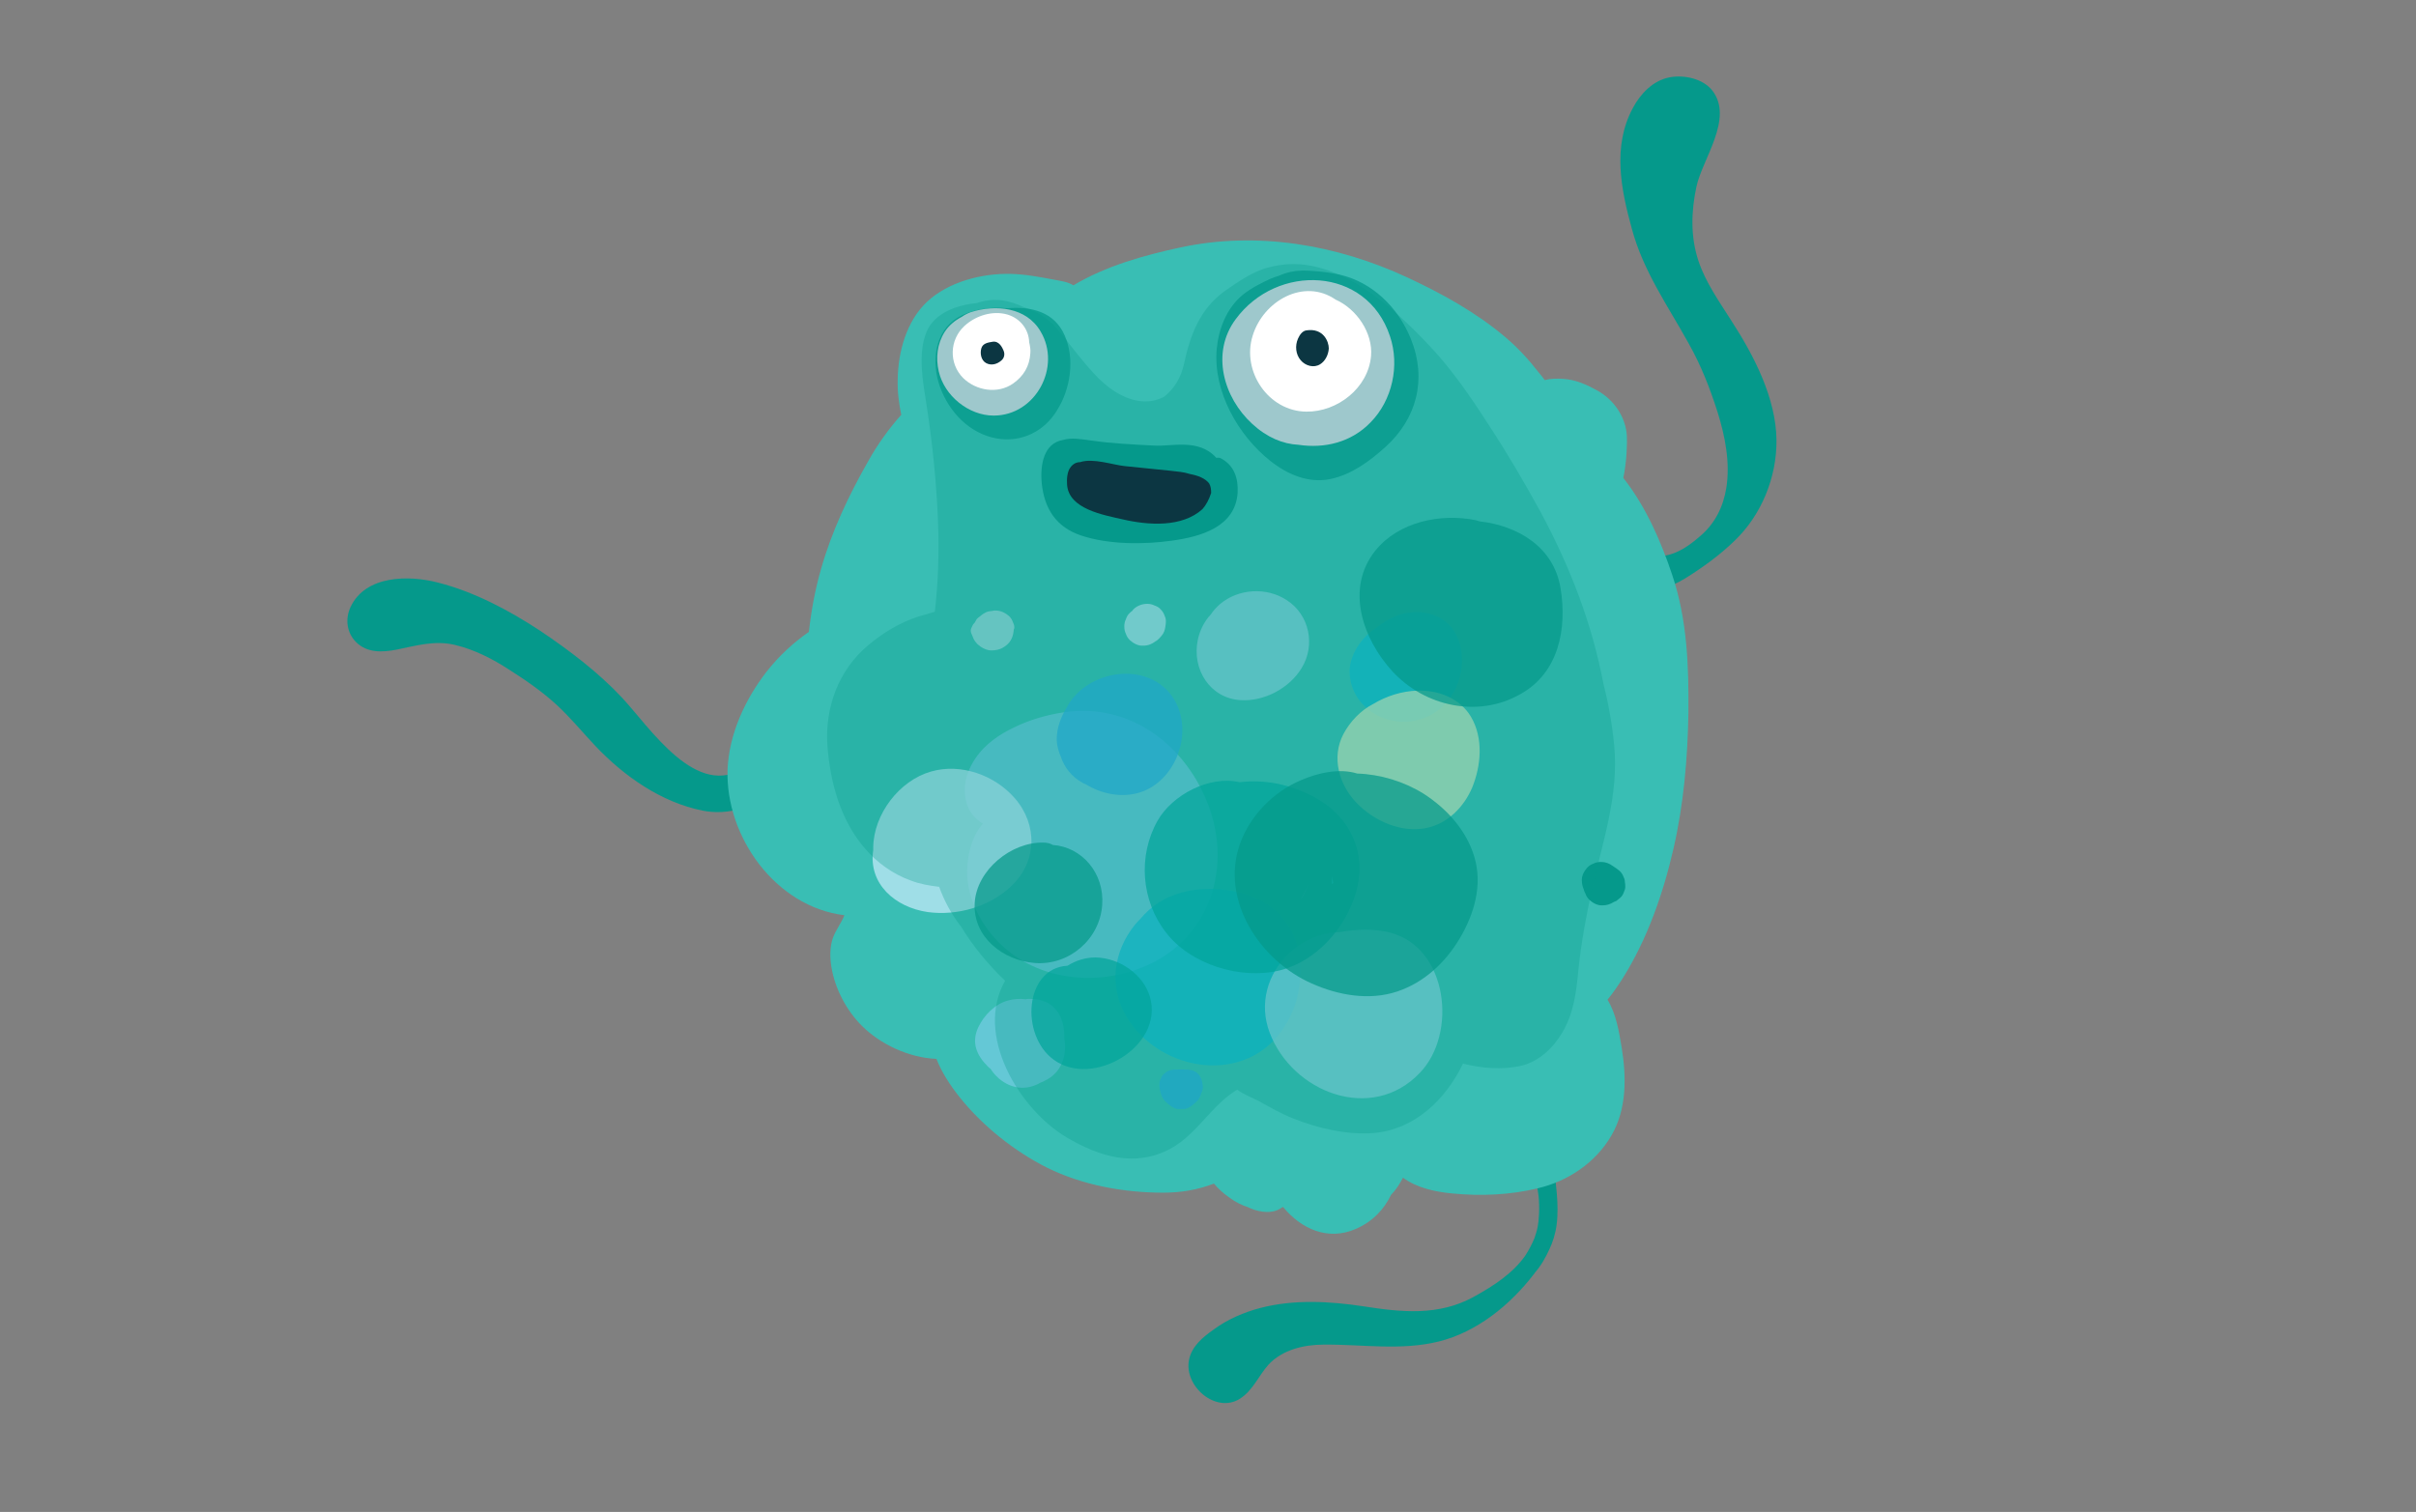 <?xml version="1.0" encoding="utf-8"?>
<!-- Generator: Adobe Illustrator 19.1.0, SVG Export Plug-In . SVG Version: 6.00 Build 0)  -->
<svg version="1.1" xmlns="http://www.w3.org/2000/svg" xmlns:xlink="http://www.w3.org/1999/xlink" x="0px" y="0px"
	 viewBox="0 0 612 383.1" style="enable-background:new 0 0 612 383.1;" xml:space="preserve">
<rect x="0" y="0" width="612" height="383.1" fill="#808080" stroke="none"/>
<style type="text/css">
	.st0{fill:#05998B;}
	.st1{fill:#39BEB4;}
	.st2{opacity:0.75;fill:#05998B;}
	.st3{opacity:0.76;fill:#05998B;}
	.st4{opacity:0.72;fill:#2AAAE2;}
	.st5{opacity:0.72;fill:#C7EAFB;}
	.st6{opacity:0.72;fill:#B0E0E8;}
	.st7{opacity:0.72;}
	.st8{fill:#75CCE4;}
	.st9{opacity:0.72;fill:#75CCE4;}
	.st10{opacity:0.72;fill:#0EBBD6;}
	.st11{opacity:0.72;fill:#93D7E6;}
	.st12{opacity:0.72;fill:#00AAA3;}
	.st13{opacity:0.72;fill:#2BACE2;}
	.st14{opacity:0.72;fill:#E1EDC2;}
	.st15{opacity:0.72;fill:#05998B;}
	.st16{opacity:0.3;fill:#05998B;}
	.st17{fill:#0C3642;}
	.st18{fill:#9EC8CC;}
	.st19{fill:#FFFFFF;}
	.st20{clip-path:url(#SVGID_2_);fill:#0C3642;}
	.st21{clip-path:url(#SVGID_4_);}
</style>
<g id="Layer_4">
</g>
<g id="Layer_2">
	<g>
		<path class="st0" d="M192.4,195.6c-0.1-0.1-0.2-0.3-0.4-0.5c-0.1-0.1-0.2-0.3-0.4-0.4c-0.6-0.8-1.7-1.2-2.7-0.4
			c-12.4,8.6-24.2-9.9-31.4-17.6c-6-6.4-13.4-12-20.7-16.9c-7.9-5.2-16.8-9.9-25.9-12.2c-7.3-1.9-18.3-1.9-22.1,6.2
			c-1.4,3-1,6.5,1.4,8.9c2.8,2.8,6.7,2.6,10.3,1.9c4.9-1,9.6-2.4,14.7-1.2c5,1.2,9.5,3.5,13.8,6.3c4.1,2.6,8.3,5.5,11.9,8.8
			c3.6,3.3,6.6,7,9.9,10.5c7.3,7.7,16.7,14.3,27.2,16.4c6,1.2,15.1-0.3,15.6-7.8C193.7,196.7,193.1,196,192.4,195.6z"/>
		<path class="st0" d="M394.3,310.4c0.7-5.3-0.3-10.5-0.7-15.8c-0.2-2.4-3.3-2.8-4.3-1.3c-0.9-0.5-2-0.9-3.2-1
			c-2.9-0.2-2.9,4.3,0,4.5c4.5,0.3,4,11.2,3.4,14.1c-0.2,1-0.5,1.9-0.8,2.8c-0.6,1.5-1.4,3-2.3,4.4c-3.2,4.6-8.2,7.8-13.1,10.5
			c-8.9,4.9-18.3,3.9-27.9,2.4c-8.6-1.3-17.6-1.8-26.1,0.4c-4.2,1.1-8.4,2.9-11.9,5.5c-2.7,1.9-5.5,4.2-6.2,7.6
			c-1.4,6.7,6.8,13.8,12.9,9.9c3.3-2.1,4.7-5.8,7.2-8.6c3.5-3.8,9-5.1,14-5.1c9.8-0.1,19.5,1.6,29.2-0.8c9.6-2.4,18-9.2,24-17
			c0.1-0.1,0.2-0.2,0.2-0.3c1.6-1.8,2.8-3.9,3.8-6.1C393.3,314.8,394,312.7,394.3,310.4z"/>
		<path class="st0" d="M438.6,81.3c-3.1-4.9-6.6-9.8-8.4-15.3c-2-6.1-1.8-12.4-0.5-18.6c1.5-7.1,9.5-17.3,4.1-24.4
			c-2.4-3.1-7.2-4.1-10.9-3.4c-4.2,0.8-7.4,4.2-9.3,7.8c-5.2,9.7-3,20.6-0.2,30.7c2.9,10.7,9.1,19.4,14.4,29
			c3.1,5.5,5.4,11.4,7.3,17.4c1.9,6.1,3.2,12.7,2.2,19.1c-0.8,4.9-2.9,9.1-6.7,12.3c-3.4,3-8.2,6.2-12.9,4.5
			c-2.4-0.9-3.6,2.3-2.1,3.8c-2.2-0.6-3.9,2.8-1.6,4.2c4.2,2.6,8.9,0.5,12.8-1.8c4.5-2.8,8.8-5.9,12.6-9.6
			c6.8-6.5,10.7-16.1,10.6-25.5C449.9,100.9,444.3,90.1,438.6,81.3z"/>
	</g>
	<g>
		<path class="st1" d="M423.6,145.7c-2.8-8.4-6.7-17.4-12.4-24.6c0.9-4.2,1-9,0.9-10.7c-0.3-4.8-3.3-9.1-7.4-11.4
			c-2.7-1.5-5.5-2.8-8.7-3c-1.5-0.1-3.2-0.1-4.6,0.3c0,0-0.1,0-0.1,0c-0.5-0.7-1-1.3-1.5-1.9c-2.5-3.2-5.2-6.2-8.4-8.9
			c-7.4-6.3-16.1-11.1-24.9-15.2c-17.9-8.3-38-11.8-57.5-7.6c-9.3,2-18.9,4.7-27.1,9.6c-1.4-0.9-3.2-1.1-4.7-1.4
			c-3.7-0.7-7.4-1.4-11.1-1.5c-7.3-0.2-15.9,2-21.3,7.1c-5.2,4.9-7.3,12.7-7.4,19.6c-0.1,3.1,0.3,6.1,0.9,9c-3.2,3.6-6,7.5-8.4,11.8
			c-4.9,8.6-9.2,17.7-11.9,27.2c-1.5,5.2-2.5,10.6-3.1,16c-4,2.8-7.6,6.1-10.8,10.2c-5.4,7-9.4,15.7-9.8,24.6
			c-0.6,17.1,12.2,34.9,29.6,37c-0.8,2-2.2,3.8-2.9,5.7c-0.8,2.3-0.8,4.9-0.4,7.4c0.9,5.5,3.8,11,7.7,14.9
			c4.7,4.7,11.9,8.1,18.9,8.4c1.4,3.5,3.5,6.7,5.8,9.6c5.8,7.3,13.9,13.8,22.3,18c8.9,4.4,19.4,6.3,29.3,6.3c4.6,0,8.7-0.7,12.9-2.3
			c1.1,1.3,2.4,2.5,4,3.6c1.5,1.1,3.1,1.9,4.7,2.4c0.1,0.1,0.3,0.1,0.4,0.2c2.8,1.2,6,1.5,8.2-0.2c0.1,0,0.1,0,0.2-0.1
			c4.5,5.5,11.3,8.7,18.4,5.6c4.4-1.9,7.2-5,9-8.7c1.3-1.3,2.2-2.8,3-4.3c3.5,2.6,8.2,3.6,12.5,4c7.1,0.7,14.6,0.4,21.6-1.3
			c7.7-1.8,14.7-6.5,18.7-13.4c3.9-6.7,3.8-14.8,2.6-22.2c-0.7-4.2-1.4-8.6-3.6-12.2c1.4-1.7,2.7-3.6,3.9-5.5
			c6.2-9.9,10.2-21.4,12.8-32.7c2.6-11.3,3.6-22.9,3.8-34.5C427.8,168.8,427.4,157,423.6,145.7z"/>
		<g>
			<path class="st2" d="M269.7,85c-2.6-6-8.5-7.4-14.5-6.9c-4.4-0.4-9.1,0.3-12.5,2.3c-6.1,3.6-6.8,11.5-4.6,17.6
				c2.3,6.4,7.5,11.9,14.4,13.1c6.2,1.1,12.1-1.8,15.3-7.2C271.2,98.5,272.3,90.9,269.7,85z M256.8,83.2c0.6,0.1,1.4,0.2,2.1,0.3
				c0.6,0.8,1.7,1.2,2.8,0.5c0.1,0,0.1-0.1,0.1-0.1c0.7,3.4,2.1,6.5,1,10c-1.1,3.4-3.9,6.2-6.5,8.6c-2.2,0.6-4.8,0.6-6.7-0.4
				c-3.7-2-5.5-7.3-5.2-11.3c0.4-5.2,4.3-7.3,9-8c0.2,0,0.3,0,0.5-0.1C254.9,82.8,255.8,83,256.8,83.2z"/>
		</g>
		<path class="st3" d="M357.4,85.9c-3.3-8.2-9.9-14.4-18-16.3c-4.9-1.1-10-1.1-10-1c-0.8,0-1.6,0.1-2.5,0.3c-1,0.2-2.1,0.6-3,1
			c-0.7,0.2-1.3,0.4-2,0.7c-2.4,1.1-5,2.4-7.1,4.1c-4.1,3.4-6.1,8.6-6.6,13.8c-0.9,10.7,5.4,21.8,13.6,28.3
			c4.3,3.4,9.6,5.7,15.1,4.6c5.4-1.1,10-4.5,14-8.1C358.9,106.1,361.5,96.1,357.4,85.9z M315.7,90.8c-0.6-2.6-0.7-5.1,0-7.4
			c0.1-0.1,0.1-0.2,0.2-0.3c1.1-1.7,2.4-3.3,3.8-4.8c3.4-2.3,7.9-3.8,12-3.9c1.9,0,3.7,0.1,5.5,0.4c1,0.5,2,1,2.9,1.5
			c7.6,4.2,13.3,11.4,10,20.4c-3.1,8.5-11.5,14.2-20.6,13.3C320.8,109.2,317.4,98,315.7,90.8z"/>
		<g id="DOTS">
			<path class="st4" d="M303.3,271.9c-0.9-0.8-2.1-0.9-3.4-0.9h-1.3c-1.3,0-2.6,0-3.5,0.9c-0.5,0.4-0.8,0.7-1,1.3
				c-0.3,0.6-0.4,1-0.4,1.7c0,1.3,0.5,3.2,1.4,4.1c0.9,0.8,2.1,2,3.4,2h1.3c1.3,0,2.6-1.2,3.5-2.1c0.5-0.4,0.8-1.3,1-1.9
				c0.3-0.6,0.4-1.1,0.4-1.7C304.6,274,304.2,272.7,303.3,271.9z"/>
			<path class="st5" d="M295,156c-0.2-0.6-0.5-1.1-1-1.6c-0.4-0.5-1-0.8-1.6-1c-0.6-0.3-1.2-0.4-1.8-0.4c-1.3,0-2.6,0.5-3.5,1.4
				c-0.1,0.1-0.2,0.3-0.3,0.4c-0.2,0.1-0.4,0.3-0.6,0.5c-0.5,0.4-0.8,1-1,1.6c-0.3,0.6-0.4,1.2-0.4,1.8c0,0.7,0.1,1.3,0.4,1.9
				c0.2,0.6,0.5,1.1,1,1.6c0.9,0.8,2.1,1.5,3.4,1.4c1.2,0,2.2-0.4,3.1-1.1c0.4-0.2,0.7-0.5,1-0.8c0.3-0.3,0.7-0.8,0.9-1.1
				c0.5-0.8,0.6-1.7,0.7-2.6C295.4,157.2,295.3,156.6,295,156z"/>
			<path class="st6" d="M256.6,157.7c-0.2-0.6-0.5-1.1-1-1.6c-0.9-0.8-2.1-1.4-3.4-1.4c-0.3,0-0.6,0-0.9,0.1c-0.8,0.1-1.2,0.1-2,0.6
				c-0.4,0.2-0.7,0.5-1.1,0.8c-0.1,0.1-0.3,0.2-0.4,0.3c-0.4,0.3-0.6,0.7-0.8,1.1c-0.1,0.3-0.5,0.5-0.6,0.8
				c-0.2,0.5-0.5,0.9-0.5,1.4c0,0,0,0,0,0c0,0.5,0.3,1,0.5,1.5c0.2,0.7,0.7,1.4,1.2,1.9c0,0,0.1,0.1,0.1,0.1
				c0.9,0.8,2.2,1.5,3.4,1.5c0,0,0,0,0,0c1.1,0,2.2-0.2,3.1-0.8c0.7-0.4,1.5-1.1,1.9-1.9c0.5-0.9,0.6-1.6,0.7-2.6
				C257.1,159,256.9,158.3,256.6,157.7z"/>
			<path class="st0" d="M411.6,223.5c0-0.4-0.1-0.9-0.3-1.2c-0.2-0.6-0.5-1.1-1-1.6c-0.5-0.4-1-0.8-1.5-1.1
				c-0.1-0.1-0.2-0.1-0.3-0.2c-0.8-0.6-1.8-1-2.9-1c-0.7,0-1.3,0.1-1.9,0.4c-0.6,0.2-1.1,0.5-1.6,1c-0.8,0.9-1.5,2.1-1.4,3.4
				c0,0.7,0.2,1.5,0.5,2.2c0.1,0.4,0.2,0.7,0.4,1c0.2,0.6,0.5,1.1,1,1.6c0.9,0.8,2.1,1.5,3.4,1.4c1,0,1.9-0.3,2.7-0.8
				c0.2-0.1,0.4-0.2,0.7-0.3c0.3-0.3,0.7-0.5,1-0.8c0.5-0.4,0.8-1,1-1.6c0.2-0.4,0.3-0.8,0.3-1.2
				C411.7,224.3,411.7,223.9,411.6,223.5z"/>
			<g class="st7">
				<path class="st8" d="M306.2,204.3c-5.7-15.4-19.9-26.4-36.8-23.8c-4.1,0.6-8.7,1.9-12.7,3.9c-3.6,1.7-6.9,4.1-9,6.9
					c-2.8,3.7-4.3,8.3-2.6,12.9c0.8,2.1,2.2,3.5,3.9,4.5c-3.1,3.3-4.2,9.1-4,13.3c0.5,7.6,5,14.9,11.1,19.5
					c10.7,8.1,26.2,8.1,37.6,1.5C307.4,234.9,311.5,218.7,306.2,204.3z"/>
			</g>
			<path class="st9" d="M269.6,263.1C269.6,263.1,269.6,263,269.6,263.1c0.2-5.3-2.4-10.1-8.7-10c-0.4,0-0.8,0-1.1,0.1
				c-1.4-0.2-2.9-0.1-4.4,0.3c-3.4,0.9-6.1,3.7-7.6,6.8c-1.8,3.9-0.4,7.1,2.4,9.9c0.2,0.2,0.4,0.4,0.7,0.6c2.3,3.6,6.6,5.9,11,4.3
				c0.6-0.2,1.2-0.5,1.7-0.8c0.4-0.1,0.8-0.3,1.1-0.5C268.8,271.9,270.4,267.5,269.6,263.1z"/>
			<path class="st5" d="M257.1,202.3c-5.1-5.9-13.7-9-21.3-6.8c-8,2.3-14.5,10.8-14.6,19.2c0,0.2,0,0.5,0,0.7
				c-1.3,8.6,5.6,14.5,13.8,15.7c7.4,1,15.7-1.3,21.2-6.6C262.7,218.4,262.9,209,257.1,202.3z"/>
			<path class="st10" d="M328.5,239.4c-2.3-7.9-8.7-12.3-16.6-13.7c-8.7-1.4-17.4,0.3-23.1,7.2c-0.5,0.5-0.9,0.9-1.3,1.4
				c-5.5,6.8-6.7,15.8-2.1,23.4c8.6,14.2,30.6,17.4,40,2.4C329.2,254.3,330.5,246.3,328.5,239.4z"/>
			<path class="st11" d="M352.1,236.3c-3.9-1-8.5-0.9-12.8-0.1c-4.6,0.1-9.3,2.1-12.8,5.4c-5.5,5.2-7.6,12.8-4.9,20
				c5.7,15.2,25.9,23.1,38.1,10.2C369.2,261.9,366.8,240.1,352.1,236.3z"/>
			<path class="st12" d="M291.3,252.6c-1.7-5.8-7.8-9.9-13.8-10c-2.6,0-5,0.8-7.1,2.1c-10.9,0.6-12,17.6-3.5,23.8
				C276.8,275.8,294.9,265.1,291.3,252.6z"/>
			<path class="st12" d="M332.8,201.9c-5.8-3.1-12.4-4.5-18.8-3.7c-7.6-1.8-17.1,3.2-20.8,9.8c-5,8.9-4.1,20.2,2.1,28.2
				c6.2,8.2,19,12.1,28.8,9.7c9.4-2.3,16.8-10.8,19.4-19.8C346.4,216,341.9,206.7,332.8,201.9z M329.7,227.5
				c0.6-1.1,1.2-2.2,1.6-3.3c-0.4,1.3-0.9,2.5-1.7,3.6C329.6,227.7,329.7,227.6,329.7,227.5z"/>
			<path class="st13" d="M298.2,178.7c-4.4-9.7-17.2-10.1-24.6-3.7c-1.3,1.2-2.5,2.5-3.3,4.1c-1.9,3-3,6.6-2.5,9.6
				c0.2,1.1,0.5,2.1,0.9,3c0.9,2.7,2.7,5.1,5.6,6.7c0.2,0.1,0.4,0.2,0.7,0.3c3.9,2.4,8.7,3.4,13,2.3
				C297.1,198.7,302,187.2,298.2,178.7z"/>
			<path class="st11" d="M326,152.1c-5.1-3.4-12.3-3-17,1c-0.9,0.8-1.7,1.7-2.3,2.6c-1.7,1.8-2.8,4.1-3.3,6.5
				c-1.5,7.4,3.1,14.7,10.8,15.2c6,0.4,12.4-3,15.5-8.1C333.3,163.5,331.7,155.8,326,152.1z"/>
			<path class="st10" d="M370,164.1c-1.7-8.8-11.1-11.1-18.3-7.1c-1,0.5-1.9,1.2-2.8,1.9c-4.2,2.5-7.4,7.6-7,12
				c0.6,8.5,9.4,13.6,17.3,11.5C367.2,180.4,371.6,172,370,164.1z"/>
			<path class="st14" d="M372.6,181.6c-2.8-4.7-8.3-6.8-13.6-6.6c-3.9,0.1-7.9,1.4-11.2,3.4c-3.1,1.6-5.8,4.4-7.5,7.6
				c-3.1,5.9-1.1,12.8,3.3,17.4c4.4,4.6,11.3,7.7,17.7,6.4c5.4-1.1,9.5-5.3,11.6-10.2C375.2,194,375.8,187,372.6,181.6z"/>
			<path class="st15" d="M266.7,214.1c-0.7-0.4-1.4-0.6-2.4-0.6c-8.1-0.2-16.9,6.9-17.4,15.3c-0.5,8.7,7.3,14.6,15.2,15.2
				c8.7,0.7,16.5-6,17.1-14.7C279.8,221.2,274,214.6,266.7,214.1z"/>
			<path class="st15" d="M373.5,217.2c-2-6.8-7-12.3-12.9-16.1c-5-3.1-10.9-4.9-16.8-5.1c-4.5-1.4-9.9-0.2-14.3,1.7
				c-7,3-12.8,8.9-15.4,16.1c-5.1,14.4,5.2,29.7,18.2,35.4c6.7,3,14.6,4.4,21.7,2c6.8-2.3,12.1-7.3,15.7-13.3
				C373.4,231.7,375.6,224.4,373.5,217.2z M337.5,222c0,0.6,0.1,1.2,0.2,1.7c-0.1,0.1-0.2,0.2-0.3,0.3
				C337.4,223.3,337.5,222.6,337.5,222z"/>
			<path class="st15" d="M395.3,149c-1.7-10.4-10.8-15.8-20.5-16.9c-0.3-0.1-0.6-0.2-1-0.3c-8.9-1.8-19.5,0.4-25.4,7.7
				c-7.7,9.6-3.2,22.4,4.3,30.6c8.2,8.9,21.7,11.9,32.4,5.8C394.9,170.5,397,159.2,395.3,149z"/>
		</g>
		<path class="st16" d="M408.9,188.9c-0.5-5.2-1.4-10.4-2.7-15.5c-2.9-15.3-8.4-29.6-15.8-43.4c-4.2-7.7-8.6-15.2-13.4-22.5
			c-4.5-7-9.3-14-15-20c-9.2-9.8-23.4-22.7-38-20.3c-0.8,0.1-1.6,0.3-2.4,0.5c-4.1,0.9-8.4,4-11.3,6c-6.4,4.6-8.8,11.2-10.4,18.6
			c-0.7,3.2-2.4,6.2-5,8.2c-0.3,0.2-0.5,0.3-0.8,0.4c-4,1.7-8.2,0.5-11.7-1.7c-3.8-2.4-6.7-6.1-9.6-9.6c-1.7-2.2-3.4-4.4-5.2-6.5
			c-2.4-2.7-5.2-4.3-8.3-5.3c-1.7-0.8-3.5-1.4-5.4-1.7c-2.3-0.3-4.5,0-6.5,0.7c-5.1,0.5-10.7,2.5-12.7,7.3c-2.3,5.7-0.9,12.6,0,18.5
			c1.5,9.7,2.5,19.5,2.9,29.3c0.3,7.7,0.1,15.4-0.8,23.1c-1.4,0.4-2.8,0.8-4.1,1.2c-4.7,1.5-9,4.1-12.8,7.3
			c-7.5,6.3-11,15.8-10.3,25.5c0.7,9.3,3.3,18.8,9.5,26c3.1,3.6,7.1,6.5,11.6,8.1c2.3,0.9,4.7,1.3,7.2,1.6c1.3,3.6,3.1,6.9,5.4,9.9
			c0,0,0,0,0.1,0.1c3.1,5.1,6.9,9.7,11.2,13.8c-7.8,13.7,3.5,32.5,15.6,39.7c8.3,4.9,17.4,7.7,26.4,2.8c6.7-3.7,10.3-11,16.8-14.9
			c1.6,1.2,3.5,1.9,5.3,2.8c2.9,1.6,5.8,3.3,8.9,4.5c6.2,2.5,13.6,4.2,20.3,3.7c10.5-0.9,18.3-8.5,22.7-17.6
			c4.7,1.2,9.9,1.6,14.5,0.6c4.6-1,8.3-4.5,10.6-8.4c2.9-4.8,3.6-10.2,4.1-15.7c0.7-7,2-13.9,3.5-20.8
			C406,213.2,410.1,201.4,408.9,188.9z"/>
		<g id="MOUTH">
			<path class="st0" d="M309.2,116.1c-0.4-0.2-0.7-0.1-1.1-0.1c0,0,0,0,0,0c-4.5-5-11.3-2.8-15.8-3.1c-5.4-0.3-10.6-0.5-16-1.3
				c-2.4-0.3-4.9-0.8-7.1-0.1c-4.7,0.8-5.8,6.1-5.3,11.1c0.7,6.4,3.7,11,10,13.1c6.9,2.3,15.8,2.3,22.9,1.3
				c7.4-1,16.1-3.5,16.7-12.1C313.7,121.3,312.7,117.9,309.2,116.1z"/>
			<path class="st17" d="M306.3,122.5c-1-1.3-2.8-2-4.9-2.4c-1.5-0.5-3-0.6-4.7-0.8c-3.9-0.4-7.9-0.8-11.8-1.2c-3-0.3-8-2.1-11.3-1
				c-0.9,0-1.8,0.4-2.5,1.4c-0.8,1.1-0.9,3-0.8,4.3c0.4,6.2,9.3,7.7,14.1,8.8c6.5,1.5,15,2.1,20.2-2.6c0.9-1,1.7-2.5,2.2-4.1
				C306.8,124,306.7,123.2,306.3,122.5z"/>
		</g>
		<path class="st18" d="M263.6,84c-3.6-6.2-11.4-6.9-17.7-4.9c-0.8,0.3-1.6,0.7-2.3,1.2c-1.7,0.9-3.2,2.1-4.3,3.8
			c-1.9,3-2.3,6.6-1.5,10c1.4,6.2,7.6,11.2,13.9,11.2C262.4,105.3,268.9,92.9,263.6,84z"/>
		<path class="st19" d="M260.7,86.7c-0.1-3.2-2.2-6-5.5-7c-3.8-1.1-8.1,0.3-10.9,2.9c-3.8,3.5-4,9.5-0.3,13.2
			c3.3,3.2,8.7,4.1,12.6,1.4c2.7-1.9,4.2-4.4,4.4-7.7C261.1,88.6,260.9,87.6,260.7,86.7z"/>
		<g>
			<defs>
				<path id="SVGID_1_" d="M260.7,86.7c-0.1-3.2-2.2-6-5.5-7c-3.8-1.1-8.1,0.3-10.9,2.9c-3.8,3.5-4,9.5-0.3,13.2
					c3.3,3.2,8.7,4.1,12.6,1.4c2.7-1.9,4.2-4.4,4.4-7.7C261.1,88.6,260.9,87.6,260.7,86.7z"/>
			</defs>
			<clipPath id="SVGID_2_">
				<use xlink:href="#SVGID_1_"  style="overflow:visible;"/>
			</clipPath>
			<path class="st20" d="M254.2,88.8c-0.3-0.7-1.1-2.5-2.8-2.2c-1.2,0.2-2.4,0.4-2.8,1.6c-0.4,1.3-0.1,3.1,1.2,3.8
				c1.3,0.7,2.8,0.3,3.9-0.7C254.4,90.7,254.6,89.7,254.2,88.8z"/>
		</g>
		<path class="st18" d="M352.1,85.2c-5.9-17.8-28.7-18.5-39.1-4.3c-6.3,8.5-3.1,19.8,4.2,26.5c3.8,3.5,7.8,5.1,11.7,5.3
			c6.6,1,13.4-0.6,18.3-5.7C352.7,101.4,354.6,92.6,352.1,85.2z"/>
		<g>
			<defs>
				<path id="SVGID_3_" d="M338.3,75.9c-8-5.5-18.3,0.3-21,9.2c-2.8,9,4,19.1,13.6,19.2c7.9,0.1,15.7-6,16.4-14.1
					C347.8,84.4,343.7,78.3,338.3,75.9z"/>
			</defs>
			<clipPath id="SVGID_4_">
				<use xlink:href="#SVGID_3_"  style="overflow:visible;"/>
			</clipPath>
			<g class="st21">
				<path class="st19" d="M338.3,75.9c-8-5.5-18.3,0.3-21,9.2c-2.8,9,4,19.1,13.6,19.2c7.9,0.1,15.7-6,16.4-14.1
					C347.8,84.4,343.7,78.3,338.3,75.9z"/>
				<path class="st17" d="M331,83.7c-1.1,0.1-1.8,1.2-2.2,2.1c-0.8,1.8-0.6,4,0.7,5.5c1.2,1.4,3.3,2,4.9,1c1.3-0.8,2.1-2.4,2.2-4
					C336.6,86.5,335.2,83.1,331,83.7z"/>
			</g>
		</g>
	</g>
</g>
</svg>
